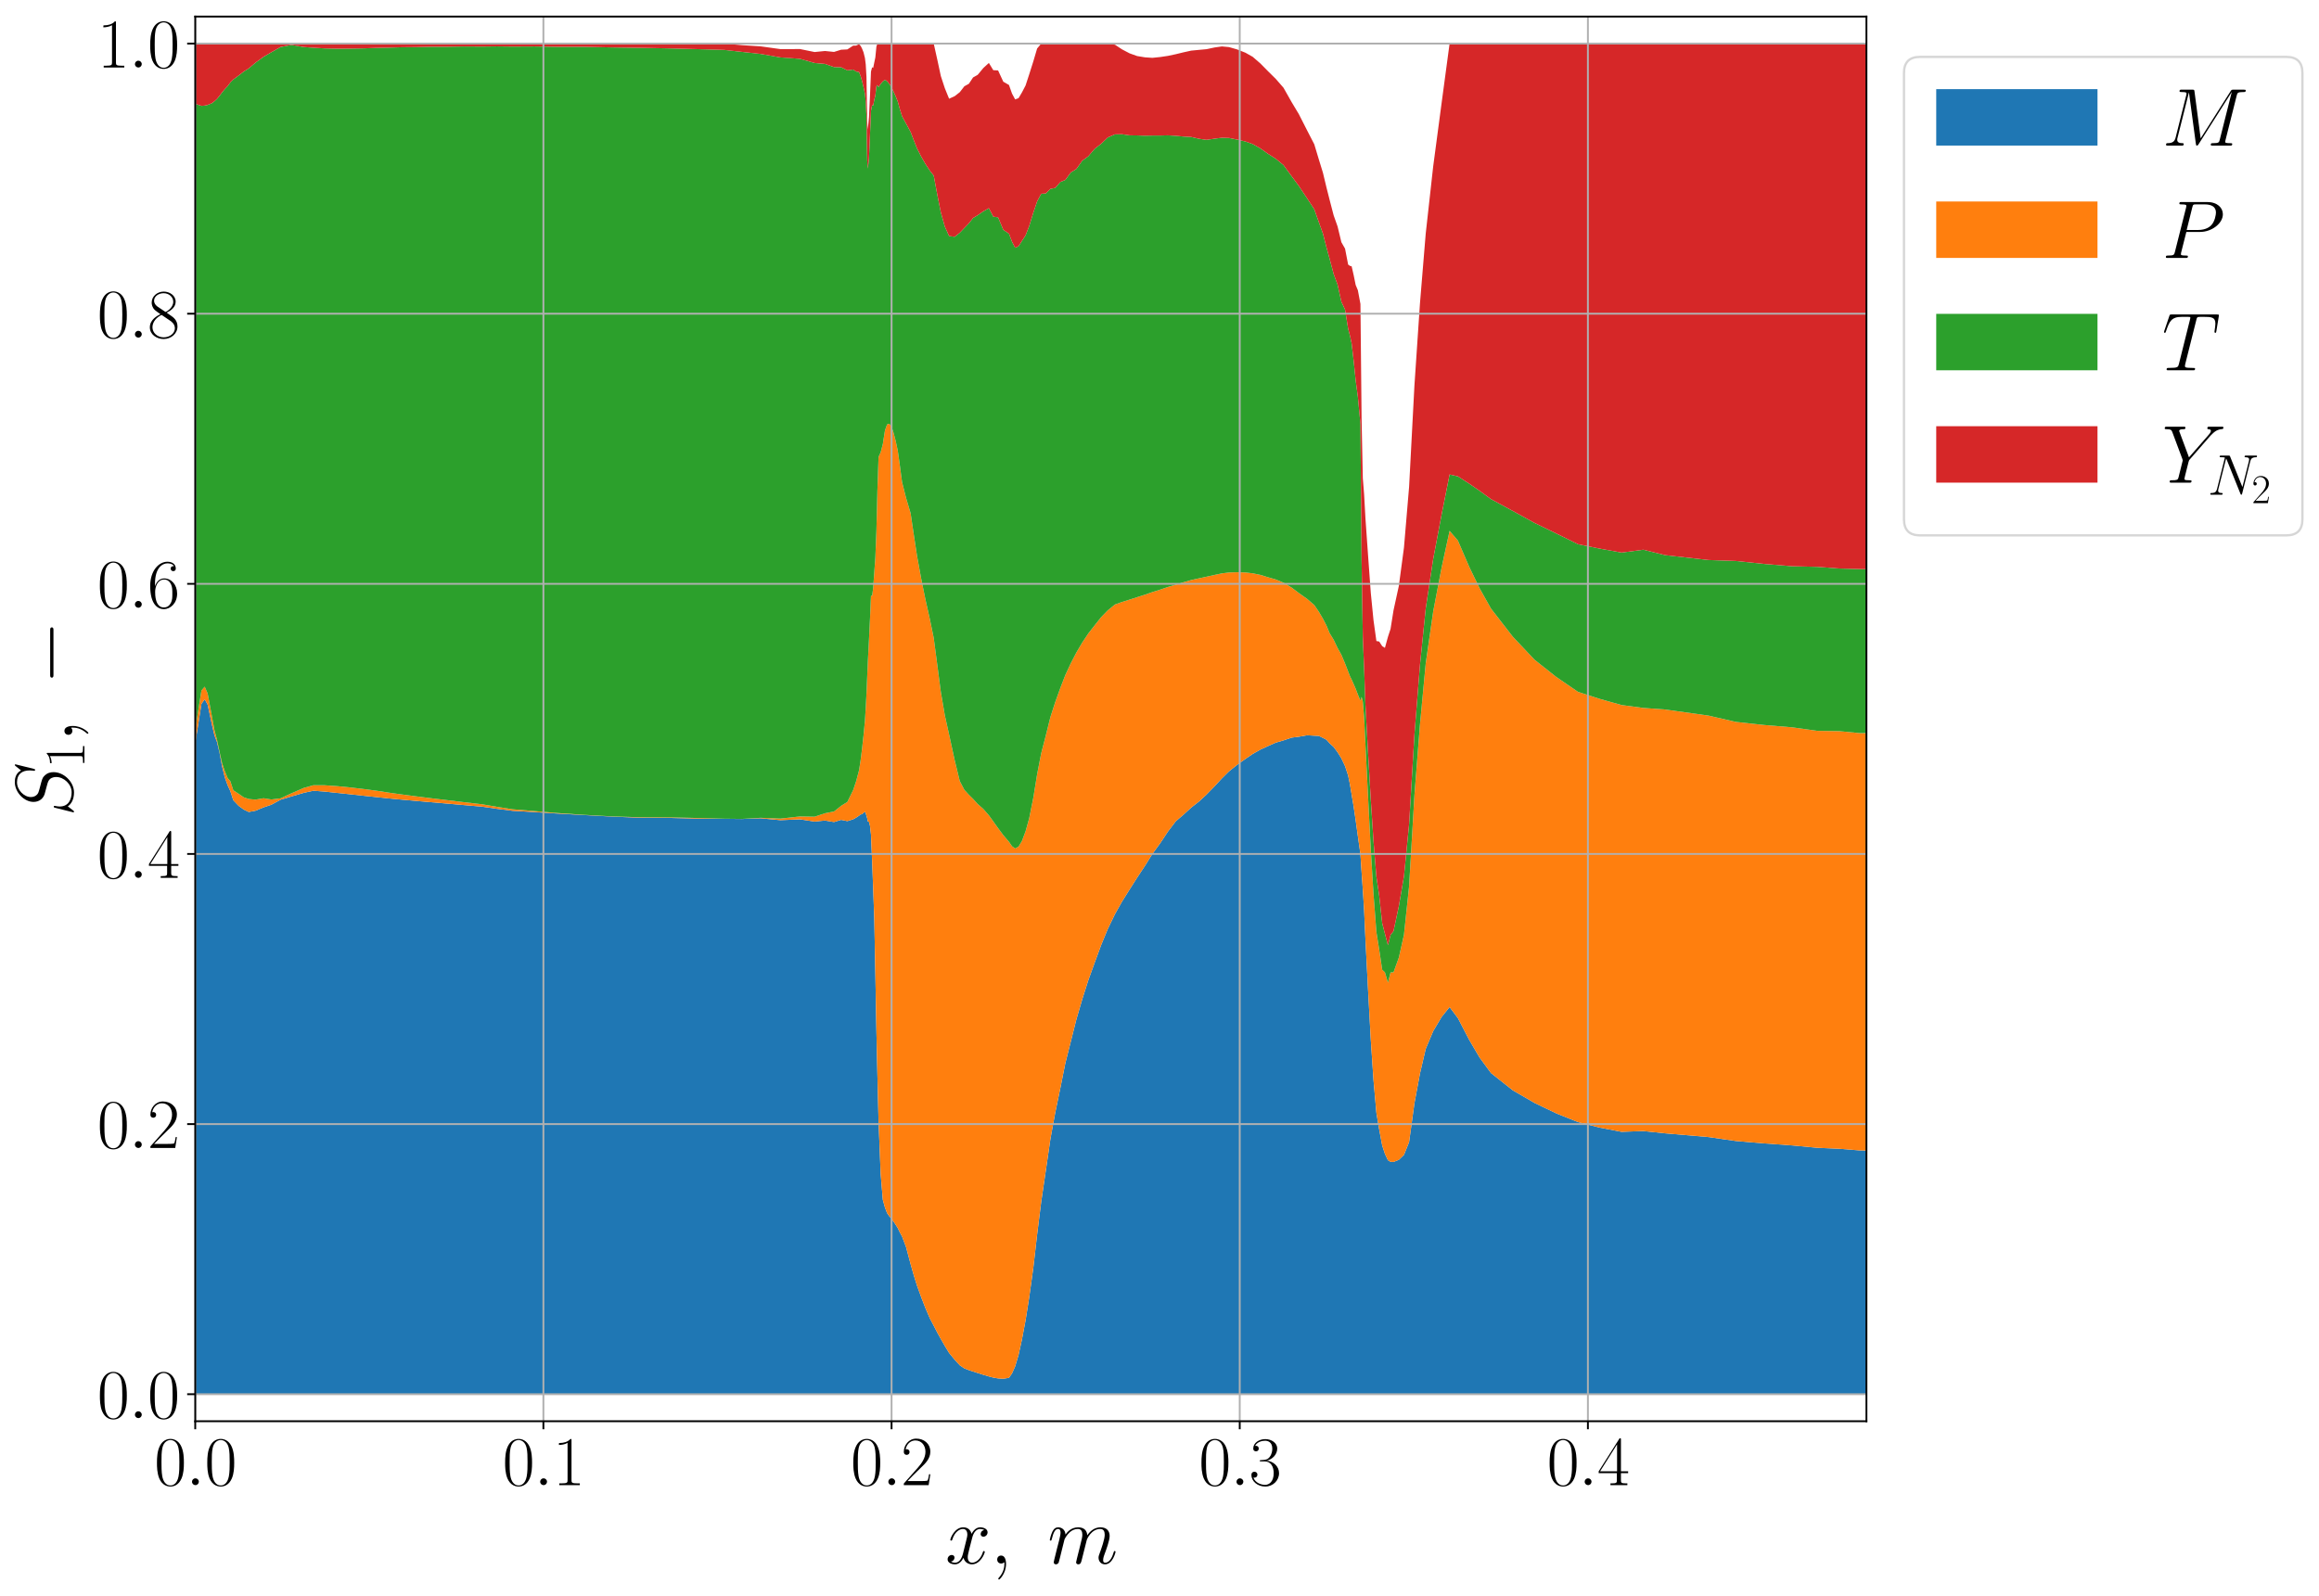 <?xml version="1.0" encoding="utf-8" standalone="no"?>
<!DOCTYPE svg PUBLIC "-//W3C//DTD SVG 1.1//EN"
  "http://www.w3.org/Graphics/SVG/1.1/DTD/svg11.dtd">
<svg xmlns:xlink="http://www.w3.org/1999/xlink" width="1006.58pt" height="692.806pt" viewBox="0 0 1006.58 692.806" xmlns="http://www.w3.org/2000/svg" version="1.1">
 <defs>
  <style type="text/css">*{stroke-linejoin: round; stroke-linecap: butt}</style>
 </defs>
 <g id="figure_1">
  <g id="patch_1">
   <path d="M 0 692.806 
L 1006.58 692.806 
L 1006.58 0 
L 0 0 
z
" style="fill: #ffffff"/>
  </g>
  <g id="axes_1">
   <g id="patch_2">
    <path d="M 84.741 617.04 
L 810.141 617.04 
L 810.141 7.2 
L 84.741 7.2 
z
" style="fill: #ffffff"/>
   </g>
   <g id="PolyCollection_1">
    <path d="M 9.178 561.959 
L 9.178 605.312 
L 29.717 605.312 
L 44.711 605.312 
L 55.657 605.312 
L 63.648 605.312 
L 69.482 605.312 
L 73.741 605.312 
L 76.852 605.312 
L 79.049 605.312 
L 80.785 605.312 
L 82.213 605.312 
L 83.426 605.312 
L 84.741 605.312 
L 87.435 605.312 
L 88.857 605.312 
L 90.13 605.312 
L 92.005 605.312 
L 93.1 605.312 
L 94.171 605.312 
L 95.3 605.312 
L 96.397 605.312 
L 97.579 605.312 
L 98.821 605.312 
L 99.991 605.312 
L 101.274 605.312 
L 103.579 605.312 
L 105.82 605.312 
L 107.98 605.312 
L 110.878 605.312 
L 114.38 605.312 
L 117.772 605.312 
L 121.795 605.312 
L 126.506 605.312 
L 131.895 605.312 
L 136.065 605.312 
L 140.906 605.312 
L 146.343 605.312 
L 152.243 605.312 
L 158.235 605.312 
L 163.693 605.312 
L 168.884 605.312 
L 174.585 605.312 
L 180.463 605.312 
L 186.901 605.312 
L 193.843 605.312 
L 201.294 605.312 
L 209.305 605.312 
L 215.666 605.312 
L 222.461 605.312 
L 232.06 605.312 
L 242.379 605.312 
L 253.443 605.312 
L 265.804 605.312 
L 277.873 605.312 
L 291.48 605.312 
L 306.108 605.312 
L 314.293 605.312 
L 322.043 605.312 
L 330.137 605.312 
L 338.744 605.312 
L 347.241 605.312 
L 353.582 605.312 
L 358.098 605.312 
L 362.016 605.312 
L 365.101 605.312 
L 367.795 605.312 
L 370.34 605.312 
L 371.612 605.312 
L 372.885 605.312 
L 373.578 605.312 
L 374.157 605.312 
L 374.809 605.312 
L 375.43 605.312 
L 375.781 605.312 
L 376.101 605.312 
L 376.426 605.312 
L 376.702 605.312 
L 377.181 605.312 
L 377.63 605.312 
L 378.056 605.312 
L 378.558 605.312 
L 379.001 605.312 
L 379.486 605.312 
L 379.946 605.312 
L 380.414 605.312 
L 380.832 605.312 
L 381.341 605.312 
L 382.269 605.312 
L 383.197 605.312 
L 384.125 605.312 
L 385.053 605.312 
L 385.981 605.312 
L 386.909 605.312 
L 387.837 605.312 
L 388.765 605.312 
L 389.693 605.312 
L 390.578 605.312 
L 391.548 605.312 
L 393.286 605.312 
L 395.26 605.312 
L 396.652 605.312 
L 398.044 605.312 
L 399.899 605.312 
L 401.701 605.312 
L 403.611 605.312 
L 405.29 605.312 
L 406.894 605.312 
L 408.375 605.312 
L 410.106 605.312 
L 411.962 605.312 
L 414.385 605.312 
L 416.601 605.312 
L 418.59 605.312 
L 420.545 605.312 
L 422.367 605.312 
L 424.358 605.312 
L 426.835 605.312 
L 429.23 605.312 
L 431.144 605.312 
L 433.225 605.312 
L 435.488 605.312 
L 437.951 605.312 
L 439.27 605.312 
L 440.632 605.312 
L 442.106 605.312 
L 443.549 605.312 
L 445.156 605.312 
L 446.722 605.312 
L 448.531 605.312 
L 450.174 605.312 
L 451.951 605.312 
L 453.926 605.312 
L 455.933 605.312 
L 458.003 605.312 
L 460.314 605.312 
L 462.426 605.312 
L 464.812 605.312 
L 467.217 605.312 
L 469.76 605.312 
L 472.396 605.312 
L 475.193 605.312 
L 477.975 605.312 
L 480.843 605.312 
L 483.958 605.312 
L 487.025 605.312 
L 490.325 605.312 
L 493.589 605.312 
L 496.978 605.312 
L 500.205 605.312 
L 503.659 605.312 
L 506.947 605.312 
L 510.34 605.312 
L 513.575 605.312 
L 517.021 605.312 
L 520.529 605.312 
L 523.702 605.312 
L 527.248 605.312 
L 530.383 605.312 
L 533.478 605.312 
L 537.063 605.312 
L 540.597 605.312 
L 543.744 605.312 
L 547.1 605.312 
L 550.425 605.312 
L 553.753 605.312 
L 557.106 605.312 
L 560.643 605.312 
L 563.787 605.312 
L 567.417 605.312 
L 570.468 605.312 
L 572.488 605.312 
L 574.235 605.312 
L 575.774 605.312 
L 577.148 605.312 
L 578.894 605.312 
L 580.591 605.312 
L 582.237 605.312 
L 583.829 605.312 
L 585.171 605.312 
L 585.978 605.312 
L 586.689 605.312 
L 587.566 605.312 
L 588.44 605.312 
L 589.393 605.312 
L 590.51 605.312 
L 591.007 605.312 
L 591.537 605.312 
L 592.099 605.312 
L 592.691 605.312 
L 593.837 605.312 
L 595.008 605.312 
L 596.178 605.312 
L 597.438 605.312 
L 598.641 605.312 
L 599.955 605.312 
L 601.139 605.312 
L 602.457 605.312 
L 603.582 605.312 
L 604.862 605.312 
L 607.176 605.312 
L 609.401 605.312 
L 611.628 605.312 
L 613.948 605.312 
L 616.356 605.312 
L 618.846 605.312 
L 622.08 605.312 
L 625.776 605.312 
L 629.203 605.312 
L 632.804 605.312 
L 637.737 605.312 
L 642.249 605.312 
L 647.182 605.312 
L 656.627 605.312 
L 666.073 605.312 
L 675.518 605.312 
L 684.963 605.312 
L 694.409 605.312 
L 703.854 605.312 
L 713.299 605.312 
L 722.744 605.312 
L 741.635 605.312 
L 753.458 605.312 
L 765.819 605.312 
L 777.875 605.312 
L 788.862 605.312 
L 798.307 605.312 
L 807.093 605.312 
L 817.198 605.312 
L 817.198 499.638 
L 817.198 499.638 
L 807.093 499.46 
L 798.307 498.748 
L 788.862 498.332 
L 777.875 497.297 
L 765.819 496.424 
L 753.458 495.379 
L 741.635 493.672 
L 722.744 492.047 
L 713.299 491.061 
L 703.854 491.397 
L 694.409 489.578 
L 684.963 487.182 
L 675.518 483.387 
L 666.073 478.857 
L 656.627 473.37 
L 647.182 465.888 
L 642.249 459.18 
L 637.737 451.503 
L 632.804 442.017 
L 629.203 437.241 
L 625.776 441.477 
L 622.08 447.689 
L 618.846 455.389 
L 616.356 466.037 
L 613.948 478.95 
L 611.628 495.857 
L 609.401 501.399 
L 607.176 503.551 
L 604.862 504.48 
L 603.582 504.408 
L 602.457 503.731 
L 601.139 500.939 
L 599.955 497.338 
L 598.641 490.321 
L 597.438 483.174 
L 596.178 468.939 
L 595.008 451.568 
L 593.837 430.129 
L 592.691 407.951 
L 592.099 395.07 
L 591.537 386.123 
L 591.007 378.559 
L 590.51 370.855 
L 589.393 363.06 
L 588.44 356.124 
L 587.566 350.215 
L 586.689 344.938 
L 585.978 340.653 
L 585.171 336.678 
L 583.829 332.617 
L 582.237 329.245 
L 580.591 326.608 
L 578.894 324.319 
L 577.148 322.721 
L 575.774 321.18 
L 574.235 320.373 
L 572.488 319.505 
L 570.468 319.416 
L 567.417 319.22 
L 563.787 319.855 
L 560.643 320.251 
L 557.106 321.451 
L 553.753 322.428 
L 550.425 323.908 
L 547.1 325.436 
L 543.744 327.34 
L 540.597 329.489 
L 537.063 332.013 
L 533.478 334.868 
L 530.383 337.931 
L 527.248 341.313 
L 523.702 344.967 
L 520.529 347.9 
L 517.021 350.656 
L 513.575 353.809 
L 510.34 356.579 
L 506.947 361.041 
L 503.659 366.004 
L 500.205 370.729 
L 496.978 375.91 
L 493.589 381.03 
L 490.325 386.165 
L 487.025 391.417 
L 483.958 396.873 
L 480.843 403.316 
L 477.975 410.279 
L 475.193 417.822 
L 472.396 425.563 
L 469.76 433.819 
L 467.217 442.557 
L 464.812 452.116 
L 462.426 461.564 
L 460.314 472.099 
L 458.003 483.236 
L 455.933 494.536 
L 453.926 508.331 
L 451.951 521.731 
L 450.174 535.997 
L 448.531 550.317 
L 446.722 563.393 
L 445.156 573.246 
L 443.549 581.717 
L 442.106 588.278 
L 440.632 593.229 
L 439.27 596.285 
L 437.951 598.202 
L 435.488 598.601 
L 433.225 598.465 
L 431.144 598.095 
L 429.23 597.598 
L 426.835 596.896 
L 424.358 596.102 
L 422.367 595.476 
L 420.545 594.868 
L 418.59 594.119 
L 416.601 592.76 
L 414.385 590.345 
L 411.962 587.394 
L 410.106 584.346 
L 408.375 581.325 
L 406.894 578.661 
L 405.29 575.571 
L 403.611 572.378 
L 401.701 567.935 
L 399.899 563.304 
L 398.044 558.176 
L 396.652 553.73 
L 395.26 548.849 
L 393.286 541.433 
L 391.548 536.825 
L 390.578 535.038 
L 389.693 533.201 
L 388.765 531.735 
L 387.837 530.349 
L 386.909 529.083 
L 385.981 528.014 
L 385.053 526.672 
L 384.125 524.257 
L 383.197 520.915 
L 382.269 509.777 
L 381.341 486.714 
L 380.832 465.964 
L 380.414 447.42 
L 379.946 422.318 
L 379.486 398.74 
L 379.001 385.513 
L 378.558 373.845 
L 378.056 362.308 
L 377.63 358.553 
L 377.181 356.773 
L 376.702 356.723 
L 376.426 355.311 
L 376.101 354.203 
L 375.781 353.072 
L 375.43 352.444 
L 374.809 352.877 
L 374.157 353.515 
L 373.578 353.58 
L 372.885 354.142 
L 371.612 354.988 
L 370.34 355.709 
L 367.795 356.502 
L 365.101 355.955 
L 362.016 356.898 
L 358.098 356.243 
L 353.582 356.698 
L 347.241 355.727 
L 338.744 356.092 
L 330.137 355.265 
L 322.043 355.569 
L 314.293 355.488 
L 306.108 355.498 
L 291.48 355.125 
L 277.873 355.027 
L 265.804 354.538 
L 253.443 353.861 
L 242.379 353.232 
L 232.06 352.58 
L 222.461 352.014 
L 215.666 351.148 
L 209.305 350.224 
L 201.294 349.525 
L 193.843 348.863 
L 186.901 348.272 
L 180.463 347.712 
L 174.585 347.187 
L 168.884 346.659 
L 163.693 346.101 
L 158.235 345.535 
L 152.243 344.872 
L 146.343 344.257 
L 140.906 343.668 
L 136.065 343.305 
L 131.895 344.206 
L 126.506 345.792 
L 121.795 347.206 
L 117.772 349.394 
L 114.38 350.538 
L 110.878 351.994 
L 107.98 352.523 
L 105.82 351.491 
L 103.579 349.861 
L 101.274 347.451 
L 99.991 343.513 
L 98.821 340.962 
L 97.579 337.496 
L 96.397 332.703 
L 95.3 326.847 
L 94.171 322.111 
L 93.1 319.302 
L 92.005 314.688 
L 90.13 305.906 
L 88.857 303.599 
L 87.435 305.602 
L 84.741 322.762 
L 83.426 354.619 
L 82.213 555.175 
L 80.785 555.788 
L 79.049 555.591 
L 76.852 556.925 
L 73.741 558.099 
L 69.482 559.136 
L 63.648 560.151 
L 55.657 560.891 
L 44.711 561.471 
L 29.717 561.804 
L 9.178 561.959 
z
" clip-path="url(#p2a1f63434d)" style="fill: #1f77b4"/>
   </g>
   <g id="PolyCollection_2">
    <path d="M 9.178 559.245 
L 9.178 561.959 
L 29.717 561.804 
L 44.711 561.471 
L 55.657 560.891 
L 63.648 560.151 
L 69.482 559.136 
L 73.741 558.099 
L 76.852 556.925 
L 79.049 555.591 
L 80.785 555.788 
L 82.213 555.175 
L 83.426 354.619 
L 84.741 322.762 
L 87.435 305.602 
L 88.857 303.599 
L 90.13 305.906 
L 92.005 314.688 
L 93.1 319.302 
L 94.171 322.111 
L 95.3 326.847 
L 96.397 332.703 
L 97.579 337.496 
L 98.821 340.962 
L 99.991 343.513 
L 101.274 347.451 
L 103.579 349.861 
L 105.82 351.491 
L 107.98 352.523 
L 110.878 351.994 
L 114.38 350.538 
L 117.772 349.394 
L 121.795 347.206 
L 126.506 345.792 
L 131.895 344.206 
L 136.065 343.305 
L 140.906 343.668 
L 146.343 344.257 
L 152.243 344.872 
L 158.235 345.535 
L 163.693 346.101 
L 168.884 346.659 
L 174.585 347.187 
L 180.463 347.712 
L 186.901 348.272 
L 193.843 348.863 
L 201.294 349.525 
L 209.305 350.224 
L 215.666 351.148 
L 222.461 352.014 
L 232.06 352.58 
L 242.379 353.232 
L 253.443 353.861 
L 265.804 354.538 
L 277.873 355.027 
L 291.48 355.125 
L 306.108 355.498 
L 314.293 355.488 
L 322.043 355.569 
L 330.137 355.265 
L 338.744 356.092 
L 347.241 355.727 
L 353.582 356.698 
L 358.098 356.243 
L 362.016 356.898 
L 365.101 355.955 
L 367.795 356.502 
L 370.34 355.709 
L 371.612 354.988 
L 372.885 354.142 
L 373.578 353.58 
L 374.157 353.515 
L 374.809 352.877 
L 375.43 352.444 
L 375.781 353.072 
L 376.101 354.203 
L 376.426 355.311 
L 376.702 356.723 
L 377.181 356.773 
L 377.63 358.553 
L 378.056 362.308 
L 378.558 373.845 
L 379.001 385.513 
L 379.486 398.74 
L 379.946 422.318 
L 380.414 447.42 
L 380.832 465.964 
L 381.341 486.714 
L 382.269 509.777 
L 383.197 520.915 
L 384.125 524.257 
L 385.053 526.672 
L 385.981 528.014 
L 386.909 529.083 
L 387.837 530.349 
L 388.765 531.735 
L 389.693 533.201 
L 390.578 535.038 
L 391.548 536.825 
L 393.286 541.433 
L 395.26 548.849 
L 396.652 553.73 
L 398.044 558.176 
L 399.899 563.304 
L 401.701 567.935 
L 403.611 572.378 
L 405.29 575.571 
L 406.894 578.661 
L 408.375 581.325 
L 410.106 584.346 
L 411.962 587.394 
L 414.385 590.345 
L 416.601 592.76 
L 418.59 594.119 
L 420.545 594.868 
L 422.367 595.476 
L 424.358 596.102 
L 426.835 596.896 
L 429.23 597.598 
L 431.144 598.095 
L 433.225 598.465 
L 435.488 598.601 
L 437.951 598.202 
L 439.27 596.285 
L 440.632 593.229 
L 442.106 588.278 
L 443.549 581.717 
L 445.156 573.246 
L 446.722 563.393 
L 448.531 550.317 
L 450.174 535.997 
L 451.951 521.731 
L 453.926 508.331 
L 455.933 494.536 
L 458.003 483.236 
L 460.314 472.099 
L 462.426 461.564 
L 464.812 452.116 
L 467.217 442.557 
L 469.76 433.819 
L 472.396 425.563 
L 475.193 417.822 
L 477.975 410.279 
L 480.843 403.316 
L 483.958 396.873 
L 487.025 391.417 
L 490.325 386.165 
L 493.589 381.03 
L 496.978 375.91 
L 500.205 370.729 
L 503.659 366.004 
L 506.947 361.041 
L 510.34 356.579 
L 513.575 353.809 
L 517.021 350.656 
L 520.529 347.9 
L 523.702 344.967 
L 527.248 341.313 
L 530.383 337.931 
L 533.478 334.868 
L 537.063 332.013 
L 540.597 329.489 
L 543.744 327.34 
L 547.1 325.436 
L 550.425 323.908 
L 553.753 322.428 
L 557.106 321.451 
L 560.643 320.251 
L 563.787 319.855 
L 567.417 319.22 
L 570.468 319.416 
L 572.488 319.505 
L 574.235 320.373 
L 575.774 321.18 
L 577.148 322.721 
L 578.894 324.319 
L 580.591 326.608 
L 582.237 329.245 
L 583.829 332.617 
L 585.171 336.678 
L 585.978 340.653 
L 586.689 344.938 
L 587.566 350.215 
L 588.44 356.124 
L 589.393 363.06 
L 590.51 370.855 
L 591.007 378.559 
L 591.537 386.123 
L 592.099 395.07 
L 592.691 407.951 
L 593.837 430.129 
L 595.008 451.568 
L 596.178 468.939 
L 597.438 483.174 
L 598.641 490.321 
L 599.955 497.338 
L 601.139 500.939 
L 602.457 503.731 
L 603.582 504.408 
L 604.862 504.48 
L 607.176 503.551 
L 609.401 501.399 
L 611.628 495.857 
L 613.948 478.95 
L 616.356 466.037 
L 618.846 455.389 
L 622.08 447.689 
L 625.776 441.477 
L 629.203 437.241 
L 632.804 442.017 
L 637.737 451.503 
L 642.249 459.18 
L 647.182 465.888 
L 656.627 473.37 
L 666.073 478.857 
L 675.518 483.387 
L 684.963 487.182 
L 694.409 489.578 
L 703.854 491.397 
L 713.299 491.061 
L 722.744 492.047 
L 741.635 493.672 
L 753.458 495.379 
L 765.819 496.424 
L 777.875 497.297 
L 788.862 498.332 
L 798.307 498.748 
L 807.093 499.46 
L 817.198 499.638 
L 817.198 318.379 
L 817.198 318.379 
L 807.093 318.279 
L 798.307 317.433 
L 788.862 317.305 
L 777.875 315.778 
L 765.819 314.776 
L 753.458 313.425 
L 741.635 310.692 
L 722.744 308.038 
L 713.299 307.36 
L 703.854 306.095 
L 694.409 303.439 
L 684.963 300.377 
L 675.518 293.907 
L 666.073 286.422 
L 656.627 276.397 
L 647.182 264.223 
L 642.249 255.43 
L 637.737 246.107 
L 632.804 234.67 
L 629.203 230.48 
L 625.776 246.211 
L 622.08 265.509 
L 618.846 288.029 
L 616.356 314.441 
L 613.948 345.217 
L 611.628 384.761 
L 609.401 405.823 
L 607.176 415.749 
L 604.862 422.127 
L 603.582 422.204 
L 602.457 426.637 
L 601.139 422.151 
L 599.955 421.034 
L 598.641 412.184 
L 597.438 404.635 
L 596.178 388.074 
L 595.008 369.049 
L 593.837 346.273 
L 592.691 323.482 
L 592.099 311.288 
L 591.537 304.627 
L 591.007 302.575 
L 590.51 304.214 
L 589.393 301.529 
L 588.44 299.003 
L 587.566 297.007 
L 586.689 295.038 
L 585.978 293.598 
L 585.171 291.526 
L 583.829 288.057 
L 582.237 284.273 
L 580.591 281.339 
L 578.894 277.767 
L 577.148 274.914 
L 575.774 271.615 
L 574.235 268.621 
L 572.488 265.642 
L 570.468 262.682 
L 567.417 260.044 
L 563.787 257.477 
L 560.643 255.1 
L 557.106 252.976 
L 553.753 251.582 
L 550.425 250.626 
L 547.1 249.6 
L 543.744 248.908 
L 540.597 248.557 
L 537.063 248.445 
L 533.478 248.555 
L 530.383 248.942 
L 527.248 249.599 
L 523.702 250.383 
L 520.529 251.072 
L 517.021 251.841 
L 513.575 252.836 
L 510.34 253.841 
L 506.947 254.851 
L 503.659 255.977 
L 500.205 257.058 
L 496.978 258.194 
L 493.589 259.269 
L 490.325 260.319 
L 487.025 261.354 
L 483.958 262.457 
L 480.843 264.978 
L 477.975 267.925 
L 475.193 271.434 
L 472.396 275.009 
L 469.76 278.966 
L 467.217 283.279 
L 464.812 287.923 
L 462.426 293.045 
L 460.314 298.492 
L 458.003 304.909 
L 455.933 311.312 
L 453.926 319.392 
L 451.951 326.995 
L 450.174 336.128 
L 448.531 346.285 
L 446.722 355.283 
L 445.156 360.925 
L 443.549 365.189 
L 442.106 367.571 
L 440.632 368.401 
L 439.27 367.406 
L 437.951 365.477 
L 435.488 362.589 
L 433.225 359.543 
L 431.144 356.628 
L 429.23 353.985 
L 426.835 351.248 
L 424.358 349.047 
L 422.367 346.857 
L 420.545 345.056 
L 418.59 342.918 
L 416.601 339.117 
L 414.385 330.027 
L 411.962 318.858 
L 410.106 310.516 
L 408.375 300.369 
L 406.894 289.061 
L 405.29 276.948 
L 403.611 268.774 
L 401.701 260.28 
L 399.899 251.458 
L 398.044 241.33 
L 396.652 232.179 
L 395.26 222.806 
L 393.286 216.18 
L 391.548 209.289 
L 390.578 201.976 
L 389.693 195.673 
L 388.765 191.353 
L 387.837 187.854 
L 386.909 185.119 
L 385.981 183.969 
L 385.053 184.276 
L 384.125 186.874 
L 383.197 192.78 
L 382.269 196.32 
L 381.341 198.415 
L 380.832 213.297 
L 380.414 230.502 
L 379.946 242.175 
L 379.486 248.461 
L 379.001 255.348 
L 378.558 258.65 
L 378.056 258.615 
L 377.63 268.679 
L 377.181 277.872 
L 376.702 287.074 
L 376.426 293.486 
L 376.101 301.186 
L 375.781 307.291 
L 375.43 312.921 
L 374.809 319.39 
L 374.157 325.266 
L 373.578 329.892 
L 372.885 334.398 
L 371.612 339.178 
L 370.34 342.988 
L 367.795 348.177 
L 365.101 349.854 
L 362.016 352.321 
L 358.098 353.084 
L 353.582 354.581 
L 347.241 354.479 
L 338.744 355.408 
L 330.137 355.068 
L 322.043 355.541 
L 314.293 355.457 
L 306.108 355.232 
L 291.48 354.884 
L 277.873 354.83 
L 265.804 354.45 
L 253.443 353.771 
L 242.379 353.02 
L 232.06 352.145 
L 222.461 351.355 
L 215.666 350.294 
L 209.305 349.193 
L 201.294 348.266 
L 193.843 347.368 
L 186.901 346.539 
L 180.463 345.721 
L 174.585 344.946 
L 168.884 344.15 
L 163.693 343.339 
L 158.235 342.611 
L 152.243 341.902 
L 146.343 341.314 
L 140.906 340.934 
L 136.065 340.91 
L 131.895 342.069 
L 126.506 344.417 
L 121.795 346.609 
L 117.772 347.102 
L 114.38 346.568 
L 110.878 347.168 
L 107.98 346.891 
L 105.82 346.177 
L 103.579 344.627 
L 101.274 343.128 
L 99.991 339.178 
L 98.821 337.827 
L 97.579 334.786 
L 96.397 331.346 
L 95.3 326.426 
L 94.171 321.104 
L 93.1 317.048 
L 92.005 311.085 
L 90.13 301.065 
L 88.857 298.126 
L 87.435 299.775 
L 84.741 316.752 
L 83.426 347.986 
L 82.213 547.731 
L 80.785 549.012 
L 79.049 549.291 
L 76.852 551.145 
L 73.741 553.02 
L 69.482 554.498 
L 63.648 556.233 
L 55.657 557.273 
L 44.711 558.409 
L 29.717 558.877 
L 9.178 559.245 
z
" clip-path="url(#p2a1f63434d)" style="fill: #ff7f0e"/>
   </g>
   <g id="PolyCollection_3">
    <path d="M 9.178 28.257 
L 9.178 559.245 
L 29.717 558.877 
L 44.711 558.409 
L 55.657 557.273 
L 63.648 556.233 
L 69.482 554.498 
L 73.741 553.02 
L 76.852 551.145 
L 79.049 549.291 
L 80.785 549.012 
L 82.213 547.731 
L 83.426 347.986 
L 84.741 316.752 
L 87.435 299.775 
L 88.857 298.126 
L 90.13 301.065 
L 92.005 311.085 
L 93.1 317.048 
L 94.171 321.104 
L 95.3 326.426 
L 96.397 331.346 
L 97.579 334.786 
L 98.821 337.827 
L 99.991 339.178 
L 101.274 343.128 
L 103.579 344.627 
L 105.82 346.177 
L 107.98 346.891 
L 110.878 347.168 
L 114.38 346.568 
L 117.772 347.102 
L 121.795 346.609 
L 126.506 344.417 
L 131.895 342.069 
L 136.065 340.91 
L 140.906 340.934 
L 146.343 341.314 
L 152.243 341.902 
L 158.235 342.611 
L 163.693 343.339 
L 168.884 344.15 
L 174.585 344.946 
L 180.463 345.721 
L 186.901 346.539 
L 193.843 347.368 
L 201.294 348.266 
L 209.305 349.193 
L 215.666 350.294 
L 222.461 351.355 
L 232.06 352.145 
L 242.379 353.02 
L 253.443 353.771 
L 265.804 354.45 
L 277.873 354.83 
L 291.48 354.884 
L 306.108 355.232 
L 314.293 355.457 
L 322.043 355.541 
L 330.137 355.068 
L 338.744 355.408 
L 347.241 354.479 
L 353.582 354.581 
L 358.098 353.084 
L 362.016 352.321 
L 365.101 349.854 
L 367.795 348.177 
L 370.34 342.988 
L 371.612 339.178 
L 372.885 334.398 
L 373.578 329.892 
L 374.157 325.266 
L 374.809 319.39 
L 375.43 312.921 
L 375.781 307.291 
L 376.101 301.186 
L 376.426 293.486 
L 376.702 287.074 
L 377.181 277.872 
L 377.63 268.679 
L 378.056 258.615 
L 378.558 258.65 
L 379.001 255.348 
L 379.486 248.461 
L 379.946 242.175 
L 380.414 230.502 
L 380.832 213.297 
L 381.341 198.415 
L 382.269 196.32 
L 383.197 192.78 
L 384.125 186.874 
L 385.053 184.276 
L 385.981 183.969 
L 386.909 185.119 
L 387.837 187.854 
L 388.765 191.353 
L 389.693 195.673 
L 390.578 201.976 
L 391.548 209.289 
L 393.286 216.18 
L 395.26 222.806 
L 396.652 232.179 
L 398.044 241.33 
L 399.899 251.458 
L 401.701 260.28 
L 403.611 268.774 
L 405.29 276.948 
L 406.894 289.061 
L 408.375 300.369 
L 410.106 310.516 
L 411.962 318.858 
L 414.385 330.027 
L 416.601 339.117 
L 418.59 342.918 
L 420.545 345.056 
L 422.367 346.857 
L 424.358 349.047 
L 426.835 351.248 
L 429.23 353.985 
L 431.144 356.628 
L 433.225 359.543 
L 435.488 362.589 
L 437.951 365.477 
L 439.27 367.406 
L 440.632 368.401 
L 442.106 367.571 
L 443.549 365.189 
L 445.156 360.925 
L 446.722 355.283 
L 448.531 346.285 
L 450.174 336.128 
L 451.951 326.995 
L 453.926 319.392 
L 455.933 311.312 
L 458.003 304.909 
L 460.314 298.492 
L 462.426 293.045 
L 464.812 287.923 
L 467.217 283.279 
L 469.76 278.966 
L 472.396 275.009 
L 475.193 271.434 
L 477.975 267.925 
L 480.843 264.978 
L 483.958 262.457 
L 487.025 261.354 
L 490.325 260.319 
L 493.589 259.269 
L 496.978 258.194 
L 500.205 257.058 
L 503.659 255.977 
L 506.947 254.851 
L 510.34 253.841 
L 513.575 252.836 
L 517.021 251.841 
L 520.529 251.072 
L 523.702 250.383 
L 527.248 249.599 
L 530.383 248.942 
L 533.478 248.555 
L 537.063 248.445 
L 540.597 248.557 
L 543.744 248.908 
L 547.1 249.6 
L 550.425 250.626 
L 553.753 251.582 
L 557.106 252.976 
L 560.643 255.1 
L 563.787 257.477 
L 567.417 260.044 
L 570.468 262.682 
L 572.488 265.642 
L 574.235 268.621 
L 575.774 271.615 
L 577.148 274.914 
L 578.894 277.767 
L 580.591 281.339 
L 582.237 284.273 
L 583.829 288.057 
L 585.171 291.526 
L 585.978 293.598 
L 586.689 295.038 
L 587.566 297.007 
L 588.44 299.003 
L 589.393 301.529 
L 590.51 304.214 
L 591.007 302.575 
L 591.537 304.627 
L 592.099 311.288 
L 592.691 323.482 
L 593.837 346.273 
L 595.008 369.049 
L 596.178 388.074 
L 597.438 404.635 
L 598.641 412.184 
L 599.955 421.034 
L 601.139 422.151 
L 602.457 426.637 
L 603.582 422.204 
L 604.862 422.127 
L 607.176 415.749 
L 609.401 405.823 
L 611.628 384.761 
L 613.948 345.217 
L 616.356 314.441 
L 618.846 288.029 
L 622.08 265.509 
L 625.776 246.211 
L 629.203 230.48 
L 632.804 234.67 
L 637.737 246.107 
L 642.249 255.43 
L 647.182 264.223 
L 656.627 276.397 
L 666.073 286.422 
L 675.518 293.907 
L 684.963 300.377 
L 694.409 303.439 
L 703.854 306.095 
L 713.299 307.36 
L 722.744 308.038 
L 741.635 310.692 
L 753.458 313.425 
L 765.819 314.776 
L 777.875 315.778 
L 788.862 317.305 
L 798.307 317.433 
L 807.093 318.279 
L 817.198 318.379 
L 817.198 247.257 
L 817.198 247.257 
L 807.093 247.062 
L 798.307 246.821 
L 788.862 246.102 
L 777.875 245.839 
L 765.819 244.839 
L 753.458 243.552 
L 741.635 243.141 
L 722.744 241.01 
L 713.299 238.671 
L 703.854 239.903 
L 694.409 238.194 
L 684.963 236.282 
L 675.518 231.618 
L 666.073 227.031 
L 656.627 221.823 
L 647.182 216.7 
L 642.249 213.107 
L 637.737 209.996 
L 632.804 206.809 
L 629.203 206.007 
L 625.776 223.209 
L 622.08 242.725 
L 618.846 264.136 
L 616.356 288.58 
L 613.948 318.825 
L 611.628 357.834 
L 609.401 380.427 
L 607.176 393.427 
L 604.862 404.268 
L 603.582 405.909 
L 602.457 410.384 
L 601.139 405.394 
L 599.955 400.817 
L 598.641 388.703 
L 597.438 380.642 
L 596.178 365.178 
L 595.008 347.255 
L 593.837 327.166 
L 592.691 306.17 
L 592.099 289.872 
L 591.537 276.476 
L 591.007 243.091 
L 590.51 184.071 
L 589.393 172.28 
L 588.44 165.13 
L 587.566 156.58 
L 586.689 149.147 
L 585.978 145.771 
L 585.171 142.714 
L 583.829 134.419 
L 582.237 131.018 
L 580.591 123.597 
L 578.894 118.994 
L 577.148 112.411 
L 575.774 107.419 
L 574.235 101.428 
L 572.488 96.543 
L 570.468 90.851 
L 567.417 86.188 
L 563.787 80.756 
L 560.643 76.499 
L 557.106 71.66 
L 553.753 68.91 
L 550.425 66.804 
L 547.1 64.43 
L 543.744 62.541 
L 540.597 61.43 
L 537.063 60.614 
L 533.478 59.902 
L 530.383 59.805 
L 527.248 60.201 
L 523.702 60.711 
L 520.529 60.263 
L 517.021 59.461 
L 513.575 59.269 
L 510.34 58.956 
L 506.947 58.755 
L 503.659 58.84 
L 500.205 58.845 
L 496.978 58.906 
L 493.589 58.797 
L 490.325 58.75 
L 487.025 58.269 
L 483.958 58.327 
L 480.843 59.671 
L 477.975 62.413 
L 475.193 64.551 
L 472.396 67.841 
L 469.76 69.77 
L 467.217 73.353 
L 464.812 74.839 
L 462.426 78.107 
L 460.314 78.968 
L 458.003 81.599 
L 455.933 81.985 
L 453.926 83.998 
L 451.951 84.124 
L 450.174 87.434 
L 448.531 92.297 
L 446.722 98.171 
L 445.156 102.178 
L 443.549 104.667 
L 442.106 106.92 
L 440.632 107.571 
L 439.27 104.957 
L 437.951 101.448 
L 435.488 99.781 
L 433.225 94.352 
L 431.144 94.073 
L 429.23 90.386 
L 426.835 91.726 
L 424.358 93.45 
L 422.367 94.656 
L 420.545 96.95 
L 418.59 98.967 
L 416.601 101.051 
L 414.385 102.799 
L 411.962 102.488 
L 410.106 98.353 
L 408.375 92.209 
L 406.894 84.785 
L 405.29 76.227 
L 403.611 74.089 
L 401.701 71.2 
L 399.899 68.066 
L 398.044 64.42 
L 396.652 60.922 
L 395.26 57.292 
L 393.286 53.643 
L 391.548 50.487 
L 390.578 47.325 
L 389.693 44.114 
L 388.765 41.797 
L 387.837 39.721 
L 386.909 37.866 
L 385.981 36.362 
L 385.053 35.27 
L 384.125 34.61 
L 383.197 35.341 
L 382.269 36.416 
L 381.341 37.857 
L 380.832 36.898 
L 380.414 37.427 
L 379.946 41.509 
L 379.486 43.276 
L 379.001 45.886 
L 378.558 45.543 
L 378.056 48.16 
L 377.63 58.516 
L 377.181 68.717 
L 376.702 73.151 
L 376.426 69.926 
L 376.101 50.344 
L 375.781 44.202 
L 375.43 40.629 
L 374.809 37.808 
L 374.157 35.042 
L 373.578 33.084 
L 372.885 31.283 
L 371.612 31.055 
L 370.34 30.204 
L 367.795 30.541 
L 365.101 29.188 
L 362.016 29.119 
L 358.098 27.747 
L 353.582 27.343 
L 347.241 25.536 
L 338.744 24.92 
L 330.137 23.406 
L 322.043 22.517 
L 314.293 21.664 
L 306.108 21.425 
L 291.48 21.033 
L 277.873 20.759 
L 265.804 20.592 
L 253.443 20.325 
L 242.379 20.323 
L 232.06 20.168 
L 222.461 20.216 
L 215.666 20.141 
L 209.305 20.216 
L 201.294 20.171 
L 193.843 20.29 
L 186.901 20.303 
L 180.463 20.454 
L 174.585 20.507 
L 168.884 20.675 
L 163.693 20.775 
L 158.235 20.992 
L 152.243 21.096 
L 146.343 21.133 
L 140.906 21.015 
L 136.065 20.728 
L 131.895 20.421 
L 126.506 19.495 
L 121.795 20.403 
L 117.772 22.686 
L 114.38 24.678 
L 110.878 27.226 
L 107.98 29.685 
L 105.82 31.052 
L 103.579 32.787 
L 101.274 34.498 
L 99.991 35.789 
L 98.821 37.378 
L 97.579 38.675 
L 96.397 40.119 
L 95.3 41.585 
L 94.171 42.968 
L 93.1 43.931 
L 92.005 44.786 
L 90.13 45.559 
L 88.857 45.841 
L 87.435 45.959 
L 84.741 45.079 
L 83.426 45.209 
L 82.213 193.511 
L 80.785 43.378 
L 79.049 41.842 
L 76.852 38.78 
L 73.741 37.205 
L 69.482 34.358 
L 63.648 32.952 
L 55.657 30.765 
L 44.711 29.791 
L 29.717 28.604 
L 9.178 28.257 
z
" clip-path="url(#p2a1f63434d)" style="fill: #2ca02c"/>
   </g>
   <g id="PolyCollection_4">
    <path d="M 9.178 18.928 
L 9.178 28.257 
L 29.717 28.604 
L 44.711 29.791 
L 55.657 30.765 
L 63.648 32.952 
L 69.482 34.358 
L 73.741 37.205 
L 76.852 38.78 
L 79.049 41.842 
L 80.785 43.378 
L 82.213 193.511 
L 83.426 45.209 
L 84.741 45.079 
L 87.435 45.959 
L 88.857 45.841 
L 90.13 45.559 
L 92.005 44.786 
L 93.1 43.931 
L 94.171 42.968 
L 95.3 41.585 
L 96.397 40.119 
L 97.579 38.675 
L 98.821 37.378 
L 99.991 35.789 
L 101.274 34.498 
L 103.579 32.787 
L 105.82 31.052 
L 107.98 29.685 
L 110.878 27.226 
L 114.38 24.678 
L 117.772 22.686 
L 121.795 20.403 
L 126.506 19.495 
L 131.895 20.421 
L 136.065 20.728 
L 140.906 21.015 
L 146.343 21.133 
L 152.243 21.096 
L 158.235 20.992 
L 163.693 20.775 
L 168.884 20.675 
L 174.585 20.507 
L 180.463 20.454 
L 186.901 20.303 
L 193.843 20.29 
L 201.294 20.171 
L 209.305 20.216 
L 215.666 20.141 
L 222.461 20.216 
L 232.06 20.168 
L 242.379 20.323 
L 253.443 20.325 
L 265.804 20.592 
L 277.873 20.759 
L 291.48 21.033 
L 306.108 21.425 
L 314.293 21.664 
L 322.043 22.517 
L 330.137 23.406 
L 338.744 24.92 
L 347.241 25.536 
L 353.582 27.343 
L 358.098 27.747 
L 362.016 29.119 
L 365.101 29.188 
L 367.795 30.541 
L 370.34 30.204 
L 371.612 31.055 
L 372.885 31.283 
L 373.578 33.084 
L 374.157 35.042 
L 374.809 37.808 
L 375.43 40.629 
L 375.781 44.202 
L 376.101 50.344 
L 376.426 69.926 
L 376.702 73.151 
L 377.181 68.717 
L 377.63 58.516 
L 378.056 48.16 
L 378.558 45.543 
L 379.001 45.886 
L 379.486 43.276 
L 379.946 41.509 
L 380.414 37.427 
L 380.832 36.898 
L 381.341 37.857 
L 382.269 36.416 
L 383.197 35.341 
L 384.125 34.61 
L 385.053 35.27 
L 385.981 36.362 
L 386.909 37.866 
L 387.837 39.721 
L 388.765 41.797 
L 389.693 44.114 
L 390.578 47.325 
L 391.548 50.487 
L 393.286 53.643 
L 395.26 57.292 
L 396.652 60.922 
L 398.044 64.42 
L 399.899 68.066 
L 401.701 71.2 
L 403.611 74.089 
L 405.29 76.227 
L 406.894 84.785 
L 408.375 92.209 
L 410.106 98.353 
L 411.962 102.488 
L 414.385 102.799 
L 416.601 101.051 
L 418.59 98.967 
L 420.545 96.95 
L 422.367 94.656 
L 424.358 93.45 
L 426.835 91.726 
L 429.23 90.386 
L 431.144 94.073 
L 433.225 94.352 
L 435.488 99.781 
L 437.951 101.448 
L 439.27 104.957 
L 440.632 107.571 
L 442.106 106.92 
L 443.549 104.667 
L 445.156 102.178 
L 446.722 98.171 
L 448.531 92.297 
L 450.174 87.434 
L 451.951 84.124 
L 453.926 83.998 
L 455.933 81.985 
L 458.003 81.599 
L 460.314 78.968 
L 462.426 78.107 
L 464.812 74.839 
L 467.217 73.353 
L 469.76 69.77 
L 472.396 67.841 
L 475.193 64.551 
L 477.975 62.413 
L 480.843 59.671 
L 483.958 58.327 
L 487.025 58.269 
L 490.325 58.75 
L 493.589 58.797 
L 496.978 58.906 
L 500.205 58.845 
L 503.659 58.84 
L 506.947 58.755 
L 510.34 58.956 
L 513.575 59.269 
L 517.021 59.461 
L 520.529 60.263 
L 523.702 60.711 
L 527.248 60.201 
L 530.383 59.805 
L 533.478 59.902 
L 537.063 60.614 
L 540.597 61.43 
L 543.744 62.541 
L 547.1 64.43 
L 550.425 66.804 
L 553.753 68.91 
L 557.106 71.66 
L 560.643 76.499 
L 563.787 80.756 
L 567.417 86.188 
L 570.468 90.851 
L 572.488 96.543 
L 574.235 101.428 
L 575.774 107.419 
L 577.148 112.411 
L 578.894 118.994 
L 580.591 123.597 
L 582.237 131.018 
L 583.829 134.419 
L 585.171 142.714 
L 585.978 145.771 
L 586.689 149.147 
L 587.566 156.58 
L 588.44 165.13 
L 589.393 172.28 
L 590.51 184.071 
L 591.007 243.091 
L 591.537 276.476 
L 592.099 289.872 
L 592.691 306.17 
L 593.837 327.166 
L 595.008 347.255 
L 596.178 365.178 
L 597.438 380.642 
L 598.641 388.703 
L 599.955 400.817 
L 601.139 405.394 
L 602.457 410.384 
L 603.582 405.909 
L 604.862 404.268 
L 607.176 393.427 
L 609.401 380.427 
L 611.628 357.834 
L 613.948 318.825 
L 616.356 288.58 
L 618.846 264.136 
L 622.08 242.725 
L 625.776 223.209 
L 629.203 206.007 
L 632.804 206.809 
L 637.737 209.996 
L 642.249 213.107 
L 647.182 216.7 
L 656.627 221.823 
L 666.073 227.031 
L 675.518 231.618 
L 684.963 236.282 
L 694.409 238.194 
L 703.854 239.903 
L 713.299 238.671 
L 722.744 241.01 
L 741.635 243.141 
L 753.458 243.552 
L 765.819 244.839 
L 777.875 245.839 
L 788.862 246.102 
L 798.307 246.821 
L 807.093 247.062 
L 817.198 247.257 
L 817.198 18.928 
L 817.198 18.928 
L 807.093 18.928 
L 798.307 18.928 
L 788.862 18.928 
L 777.875 18.928 
L 765.819 18.928 
L 753.458 18.928 
L 741.635 18.928 
L 722.744 18.928 
L 713.299 18.928 
L 703.854 18.928 
L 694.409 18.928 
L 684.963 18.928 
L 675.518 18.928 
L 666.073 18.928 
L 656.627 18.928 
L 647.182 18.928 
L 642.249 18.928 
L 637.737 18.928 
L 632.804 18.928 
L 629.203 18.928 
L 625.776 44.454 
L 622.08 72.3 
L 618.846 101.43 
L 616.356 131.602 
L 613.948 167.354 
L 611.628 211.401 
L 609.401 237.752 
L 607.176 254.396 
L 604.862 265.021 
L 603.582 273.048 
L 602.457 276.485 
L 601.139 281.277 
L 599.955 280.546 
L 598.641 278.529 
L 597.438 278.317 
L 596.178 269.281 
L 595.008 257.45 
L 593.837 241.385 
L 592.691 225.193 
L 592.099 214.562 
L 591.537 207.61 
L 591.007 181.982 
L 590.51 131.977 
L 589.393 126.021 
L 588.44 123.735 
L 587.566 119.445 
L 586.689 115.62 
L 585.978 115.444 
L 585.171 114.878 
L 583.829 107.939 
L 582.237 105.164 
L 580.591 98.325 
L 578.894 93.539 
L 577.148 86.843 
L 575.774 81.436 
L 574.235 75.01 
L 572.488 69.338 
L 570.468 62.635 
L 567.417 56.718 
L 563.787 49.585 
L 560.643 44.331 
L 557.106 38.088 
L 553.753 34.242 
L 550.425 30.956 
L 547.1 27.573 
L 543.744 24.667 
L 540.597 22.889 
L 537.063 21.481 
L 533.478 20.449 
L 530.383 20.159 
L 527.248 20.604 
L 523.702 21.351 
L 520.529 21.644 
L 517.021 21.983 
L 513.575 22.748 
L 510.34 23.536 
L 506.947 24.259 
L 503.659 24.752 
L 500.205 25.111 
L 496.978 24.893 
L 493.589 24.335 
L 490.325 23.165 
L 487.025 21.432 
L 483.958 19.409 
L 480.843 18.928 
L 477.975 18.928 
L 475.193 18.928 
L 472.396 18.928 
L 469.76 18.928 
L 467.217 18.928 
L 464.812 18.928 
L 462.426 18.928 
L 460.314 18.928 
L 458.003 18.928 
L 455.933 18.928 
L 453.926 18.928 
L 451.951 18.928 
L 450.174 21.052 
L 448.531 26.619 
L 446.722 32.322 
L 445.156 37.116 
L 443.549 40.183 
L 442.106 42.611 
L 440.632 43.167 
L 439.27 40.626 
L 437.951 36.888 
L 435.488 35.473 
L 433.225 30.58 
L 431.144 30.468 
L 429.23 27.332 
L 426.835 29.521 
L 424.358 32.502 
L 422.367 33.625 
L 420.545 36.373 
L 418.59 37.46 
L 416.601 40.021 
L 414.385 41.756 
L 411.962 42.86 
L 410.106 38.284 
L 408.375 33.021 
L 406.894 26.124 
L 405.29 18.928 
L 403.611 18.928 
L 401.701 18.928 
L 399.899 18.928 
L 398.044 18.928 
L 396.652 18.928 
L 395.26 18.928 
L 393.286 18.928 
L 391.548 18.928 
L 390.578 18.928 
L 389.693 18.928 
L 388.765 18.928 
L 387.837 18.928 
L 386.909 18.928 
L 385.981 18.928 
L 385.053 18.928 
L 384.125 18.928 
L 383.197 18.928 
L 382.269 18.928 
L 381.341 18.928 
L 380.832 18.928 
L 380.414 20.225 
L 379.946 24.948 
L 379.486 27.146 
L 379.001 29.505 
L 378.558 29.191 
L 378.056 31.073 
L 377.63 41.573 
L 377.181 50.882 
L 376.702 56.184 
L 376.426 52.657 
L 376.101 33.491 
L 375.781 27.952 
L 375.43 25.188 
L 374.809 22.672 
L 374.157 21.05 
L 373.578 19.942 
L 372.885 19.181 
L 371.612 19.794 
L 370.34 19.812 
L 367.795 21.455 
L 365.101 21.583 
L 362.016 22.54 
L 358.098 22.14 
L 353.582 22.589 
L 347.241 21.292 
L 338.744 21.318 
L 330.137 20.122 
L 322.043 19.604 
L 314.293 18.928 
L 306.108 18.928 
L 291.48 18.928 
L 277.873 18.928 
L 265.804 18.928 
L 253.443 18.928 
L 242.379 18.928 
L 232.06 18.928 
L 222.461 18.928 
L 215.666 18.928 
L 209.305 18.928 
L 201.294 18.928 
L 193.843 18.928 
L 186.901 18.928 
L 180.463 18.928 
L 174.585 18.928 
L 168.884 18.928 
L 163.693 18.928 
L 158.235 18.928 
L 152.243 18.928 
L 146.343 18.928 
L 140.906 18.928 
L 136.065 18.928 
L 131.895 18.928 
L 126.506 18.928 
L 121.795 18.928 
L 117.772 18.928 
L 114.38 18.928 
L 110.878 18.928 
L 107.98 18.928 
L 105.82 18.928 
L 103.579 18.928 
L 101.274 18.928 
L 99.991 18.928 
L 98.821 18.928 
L 97.579 18.928 
L 96.397 18.928 
L 95.3 18.928 
L 94.171 18.928 
L 93.1 18.928 
L 92.005 18.928 
L 90.13 18.928 
L 88.857 18.928 
L 87.435 18.928 
L 84.741 18.928 
L 83.426 18.928 
L 82.213 164.661 
L 80.785 18.928 
L 79.049 18.928 
L 76.852 18.928 
L 73.741 18.928 
L 69.482 18.928 
L 63.648 18.928 
L 55.657 18.928 
L 44.711 18.928 
L 29.717 18.928 
L 9.178 18.928 
z
" clip-path="url(#p2a1f63434d)" style="fill: #d62728"/>
   </g>
   <g id="matplotlib.axis_1">
    <g id="xtick_1">
     <g id="line2d_1">
      <path d="M 84.741 617.04 
L 84.741 7.2 
" clip-path="url(#p2a1f63434d)" style="fill: none; stroke: #b0b0b0; stroke-width: 0.8; stroke-linecap: square"/>
     </g>
     <g id="line2d_2">
      <defs>
       <path id="m9e3a48a865" d="M 0 0 
L 0 3.5 
" style="stroke: #000000; stroke-width: 0.8"/>
      </defs>
      <g>
       <use xlink:href="#m9e3a48a865" x="84.741" y="617.04" style="stroke: #000000; stroke-width: 0.8"/>
      </g>
     </g>
     <g id="text_1">
      <!-- $\mathdefault{0.0}$ -->
      <g transform="translate(66.969 644.795) scale(0.3 -0.3)">
       <defs>
        <path id="CMR17-30" d="M 2688 2025 
C 2688 2416 2682 3080 2413 3591 
C 2176 4039 1798 4198 1466 4198 
C 1158 4198 768 4058 525 3597 
C 269 3118 243 2524 243 2025 
C 243 1661 250 1106 448 619 
C 723 -39 1216 -128 1466 -128 
C 1760 -128 2208 -7 2470 600 
C 2662 1042 2688 1559 2688 2025 
z
M 1466 -26 
C 1056 -26 813 325 723 812 
C 653 1188 653 1738 653 2096 
C 653 2588 653 2997 736 3387 
C 858 3929 1216 4096 1466 4096 
C 1728 4096 2067 3923 2189 3400 
C 2272 3036 2278 2607 2278 2096 
C 2278 1680 2278 1169 2202 792 
C 2067 95 1690 -26 1466 -26 
z
" transform="scale(0.016)"/>
        <path id="CMMI12-3a" d="M 1178 307 
C 1178 492 1024 619 870 619 
C 685 619 557 466 557 313 
C 557 128 710 0 864 0 
C 1050 0 1178 153 1178 307 
z
" transform="scale(0.016)"/>
       </defs>
       <use xlink:href="#CMR17-30" transform="scale(0.996)"/>
       <use xlink:href="#CMMI12-3a" transform="translate(45.69 0) scale(0.996)"/>
       <use xlink:href="#CMR17-30" transform="translate(72.788 0) scale(0.996)"/>
      </g>
     </g>
    </g>
    <g id="xtick_2">
     <g id="line2d_3">
      <path d="M 235.866 617.04 
L 235.866 7.2 
" clip-path="url(#p2a1f63434d)" style="fill: none; stroke: #b0b0b0; stroke-width: 0.8; stroke-linecap: square"/>
     </g>
     <g id="line2d_4">
      <g>
       <use xlink:href="#m9e3a48a865" x="235.866" y="617.04" style="stroke: #000000; stroke-width: 0.8"/>
      </g>
     </g>
     <g id="text_2">
      <!-- $\mathdefault{0.1}$ -->
      <g transform="translate(218.094 644.795) scale(0.3 -0.3)">
       <defs>
        <path id="CMR17-31" d="M 1702 4058 
C 1702 4192 1696 4192 1606 4192 
C 1357 3916 979 3827 621 3827 
C 602 3827 570 3827 563 3808 
C 557 3795 557 3782 557 3648 
C 755 3648 1088 3686 1344 3839 
L 1344 461 
C 1344 236 1331 160 781 160 
L 589 160 
L 589 0 
C 896 0 1216 0 1523 0 
C 1830 0 2150 0 2458 0 
L 2458 160 
L 2266 160 
C 1715 160 1702 230 1702 458 
L 1702 4058 
z
" transform="scale(0.016)"/>
       </defs>
       <use xlink:href="#CMR17-30" transform="scale(0.996)"/>
       <use xlink:href="#CMMI12-3a" transform="translate(45.69 0) scale(0.996)"/>
       <use xlink:href="#CMR17-31" transform="translate(72.788 0) scale(0.996)"/>
      </g>
     </g>
    </g>
    <g id="xtick_3">
     <g id="line2d_5">
      <path d="M 386.991 617.04 
L 386.991 7.2 
" clip-path="url(#p2a1f63434d)" style="fill: none; stroke: #b0b0b0; stroke-width: 0.8; stroke-linecap: square"/>
     </g>
     <g id="line2d_6">
      <g>
       <use xlink:href="#m9e3a48a865" x="386.991" y="617.04" style="stroke: #000000; stroke-width: 0.8"/>
      </g>
     </g>
     <g id="text_3">
      <!-- $\mathdefault{0.2}$ -->
      <g transform="translate(369.219 644.795) scale(0.3 -0.3)">
       <defs>
        <path id="CMR17-32" d="M 2669 989 
L 2554 989 
C 2490 536 2438 459 2413 420 
C 2381 369 1920 369 1830 369 
L 602 369 
C 832 619 1280 1072 1824 1597 
C 2214 1967 2669 2402 2669 3035 
C 2669 3790 2067 4224 1395 4224 
C 691 4224 262 3604 262 3030 
C 262 2780 448 2748 525 2748 
C 589 2748 781 2787 781 3010 
C 781 3207 614 3264 525 3264 
C 486 3264 448 3258 422 3245 
C 544 3790 915 4058 1306 4058 
C 1862 4058 2227 3617 2227 3035 
C 2227 2479 1901 2000 1536 1584 
L 262 146 
L 262 0 
L 2515 0 
L 2669 989 
z
" transform="scale(0.016)"/>
       </defs>
       <use xlink:href="#CMR17-30" transform="scale(0.996)"/>
       <use xlink:href="#CMMI12-3a" transform="translate(45.69 0) scale(0.996)"/>
       <use xlink:href="#CMR17-32" transform="translate(72.788 0) scale(0.996)"/>
      </g>
     </g>
    </g>
    <g id="xtick_4">
     <g id="line2d_7">
      <path d="M 538.116 617.04 
L 538.116 7.2 
" clip-path="url(#p2a1f63434d)" style="fill: none; stroke: #b0b0b0; stroke-width: 0.8; stroke-linecap: square"/>
     </g>
     <g id="line2d_8">
      <g>
       <use xlink:href="#m9e3a48a865" x="538.116" y="617.04" style="stroke: #000000; stroke-width: 0.8"/>
      </g>
     </g>
     <g id="text_4">
      <!-- $\mathdefault{0.3}$ -->
      <g transform="translate(520.344 644.795) scale(0.3 -0.3)">
       <defs>
        <path id="CMR17-33" d="M 1414 2157 
C 1984 2157 2234 1662 2234 1090 
C 2234 320 1824 25 1453 25 
C 1114 25 563 194 390 693 
C 422 680 454 680 486 680 
C 640 680 755 782 755 948 
C 755 1133 614 1216 486 1216 
C 378 1216 211 1165 211 926 
C 211 335 787 -128 1466 -128 
C 2176 -128 2720 430 2720 1085 
C 2720 1707 2208 2157 1600 2227 
C 2086 2328 2554 2756 2554 3329 
C 2554 3820 2048 4179 1472 4179 
C 890 4179 378 3829 378 3329 
C 378 3110 544 3072 627 3072 
C 762 3072 877 3155 877 3321 
C 877 3486 762 3569 627 3569 
C 602 3569 570 3569 544 3557 
C 730 3959 1235 4032 1459 4032 
C 1683 4032 2106 3925 2106 3320 
C 2106 3143 2080 2828 1862 2550 
C 1670 2304 1453 2304 1242 2284 
C 1210 2284 1062 2269 1037 2269 
C 992 2263 966 2257 966 2208 
C 966 2163 973 2157 1101 2157 
L 1414 2157 
z
" transform="scale(0.016)"/>
       </defs>
       <use xlink:href="#CMR17-30" transform="scale(0.996)"/>
       <use xlink:href="#CMMI12-3a" transform="translate(45.69 0) scale(0.996)"/>
       <use xlink:href="#CMR17-33" transform="translate(72.788 0) scale(0.996)"/>
      </g>
     </g>
    </g>
    <g id="xtick_5">
     <g id="line2d_9">
      <path d="M 689.241 617.04 
L 689.241 7.2 
" clip-path="url(#p2a1f63434d)" style="fill: none; stroke: #b0b0b0; stroke-width: 0.8; stroke-linecap: square"/>
     </g>
     <g id="line2d_10">
      <g>
       <use xlink:href="#m9e3a48a865" x="689.241" y="617.04" style="stroke: #000000; stroke-width: 0.8"/>
      </g>
     </g>
     <g id="text_5">
      <!-- $\mathdefault{0.4}$ -->
      <g transform="translate(671.469 644.795) scale(0.3 -0.3)">
       <defs>
        <path id="CMR17-34" d="M 2150 4122 
C 2150 4256 2144 4256 2029 4256 
L 128 1254 
L 128 1088 
L 1779 1088 
L 1779 457 
C 1779 224 1766 160 1318 160 
L 1197 160 
L 1197 0 
C 1402 0 1747 0 1965 0 
C 2182 0 2528 0 2733 0 
L 2733 160 
L 2611 160 
C 2163 160 2150 224 2150 457 
L 2150 1088 
L 2803 1088 
L 2803 1254 
L 2150 1254 
L 2150 4122 
z
M 1798 3703 
L 1798 1254 
L 256 1254 
L 1798 3703 
z
" transform="scale(0.016)"/>
       </defs>
       <use xlink:href="#CMR17-30" transform="scale(0.996)"/>
       <use xlink:href="#CMMI12-3a" transform="translate(45.69 0) scale(0.996)"/>
       <use xlink:href="#CMR17-34" transform="translate(72.788 0) scale(0.996)"/>
      </g>
     </g>
    </g>
    <g id="text_6">
     <!-- $x, \; m $ -->
     <g transform="translate(410.317 678.824) scale(0.35 -0.35)">
      <defs>
       <path id="CMMI12-78" d="M 3034 2606 
C 2829 2567 2752 2414 2752 2293 
C 2752 2139 2874 2088 2963 2088 
C 3155 2088 3290 2254 3290 2427 
C 3290 2695 2982 2816 2714 2816 
C 2323 2816 2106 2433 2048 2312 
C 1901 2816 1504 2816 1389 2816 
C 736 2816 390 1980 390 1839 
C 390 1814 416 1782 461 1782 
C 512 1782 525 1820 538 1846 
C 755 2555 1184 2689 1370 2689 
C 1658 2689 1715 2420 1715 2267 
C 1715 2127 1677 1980 1600 1673 
L 1382 798 
C 1286 415 1101 64 762 64 
C 730 64 570 64 435 147 
C 666 192 717 383 717 460 
C 717 588 621 664 499 664 
C 346 664 179 530 179 326 
C 179 57 480 -64 755 -64 
C 1062 -64 1280 179 1414 441 
C 1517 64 1837 -64 2074 -64 
C 2726 -64 3072 773 3072 913 
C 3072 945 3046 971 3008 971 
C 2950 971 2944 939 2925 888 
C 2752 326 2381 64 2093 64 
C 1869 64 1747 230 1747 492 
C 1747 632 1773 734 1875 1156 
L 2099 2024 
C 2195 2408 2413 2689 2707 2689 
C 2720 2689 2899 2689 3034 2606 
z
" transform="scale(0.016)"/>
       <path id="CMMI12-3b" d="M 1248 -31 
C 1248 343 1126 619 864 619 
C 659 619 557 453 557 313 
C 557 172 653 0 870 0 
C 954 0 1024 26 1082 83 
C 1094 96 1101 96 1107 96 
C 1120 96 1120 5 1120 -27 
C 1120 -240 1082 -659 710 -1080 
C 640 -1157 640 -1170 640 -1183 
C 640 -1216 672 -1248 704 -1248 
C 755 -1248 1248 -771 1248 -31 
z
" transform="scale(0.016)"/>
       <path id="CMMI12-6d" d="M 1318 1871 
C 1331 1910 1491 2229 1728 2433 
C 1894 2586 2112 2689 2362 2689 
C 2618 2689 2707 2497 2707 2242 
C 2707 2203 2707 2076 2630 1775 
L 2470 1118 
C 2419 926 2298 453 2285 383 
C 2259 287 2221 121 2221 96 
C 2221 6 2291 -64 2387 -64 
C 2579 -64 2611 83 2669 313 
L 3053 1839 
C 3066 1890 3398 2689 4102 2689 
C 4358 2689 4448 2497 4448 2242 
C 4448 1884 4198 1188 4058 805 
C 4000 651 3968 568 3968 453 
C 3968 166 4166 -64 4474 -64 
C 5069 -64 5293 875 5293 913 
C 5293 945 5267 971 5229 971 
C 5171 971 5165 952 5133 843 
C 4986 332 4749 64 4493 64 
C 4429 64 4326 64 4326 269 
C 4326 436 4403 640 4429 710 
C 4544 1018 4832 1773 4832 2145 
C 4832 2528 4608 2816 4122 2816 
C 3693 2816 3347 2574 3091 2197 
C 3072 2542 2861 2816 2381 2816 
C 1811 2816 1510 2415 1395 2255 
C 1376 2618 1114 2816 832 2816 
C 646 2816 499 2727 378 2484 
C 262 2254 173 1865 173 1839 
C 173 1814 198 1782 243 1782 
C 294 1782 301 1788 339 1935 
C 435 2312 557 2689 813 2689 
C 960 2689 1011 2586 1011 2395 
C 1011 2254 947 2005 902 1807 
L 723 1118 
C 698 996 627 709 595 594 
C 550 428 480 128 480 96 
C 480 6 550 -64 646 -64 
C 723 -64 813 -26 864 70 
C 877 102 934 326 966 453 
L 1107 1028 
L 1318 1871 
z
" transform="scale(0.016)"/>
      </defs>
      <use xlink:href="#CMMI12-78" transform="scale(0.996)"/>
      <use xlink:href="#CMMI12-3b" transform="translate(55.434 0) scale(0.996)"/>
      <use xlink:href="#CMMI12-6d" transform="translate(126.81 0) scale(0.996)"/>
     </g>
    </g>
   </g>
   <g id="matplotlib.axis_2">
    <g id="ytick_1">
     <g id="line2d_11">
      <path d="M 84.741 605.312 
L 810.141 605.312 
" clip-path="url(#p2a1f63434d)" style="fill: none; stroke: #b0b0b0; stroke-width: 0.8; stroke-linecap: square"/>
     </g>
     <g id="line2d_12">
      <defs>
       <path id="mb2eb206aeb" d="M 0 0 
L -3.5 0 
" style="stroke: #000000; stroke-width: 0.8"/>
      </defs>
      <g>
       <use xlink:href="#mb2eb206aeb" x="84.741" y="605.312" style="stroke: #000000; stroke-width: 0.8"/>
      </g>
     </g>
     <g id="text_7">
      <!-- $\mathdefault{0.0}$ -->
      <g transform="translate(42.197 615.69) scale(0.3 -0.3)">
       <use xlink:href="#CMR17-30" transform="scale(0.996)"/>
       <use xlink:href="#CMMI12-3a" transform="translate(45.69 0) scale(0.996)"/>
       <use xlink:href="#CMR17-30" transform="translate(72.788 0) scale(0.996)"/>
      </g>
     </g>
    </g>
    <g id="ytick_2">
     <g id="line2d_13">
      <path d="M 84.741 488.035 
L 810.141 488.035 
" clip-path="url(#p2a1f63434d)" style="fill: none; stroke: #b0b0b0; stroke-width: 0.8; stroke-linecap: square"/>
     </g>
     <g id="line2d_14">
      <g>
       <use xlink:href="#mb2eb206aeb" x="84.741" y="488.035" style="stroke: #000000; stroke-width: 0.8"/>
      </g>
     </g>
     <g id="text_8">
      <!-- $\mathdefault{0.2}$ -->
      <g transform="translate(42.197 498.413) scale(0.3 -0.3)">
       <use xlink:href="#CMR17-30" transform="scale(0.996)"/>
       <use xlink:href="#CMMI12-3a" transform="translate(45.69 0) scale(0.996)"/>
       <use xlink:href="#CMR17-32" transform="translate(72.788 0) scale(0.996)"/>
      </g>
     </g>
    </g>
    <g id="ytick_3">
     <g id="line2d_15">
      <path d="M 84.741 370.758 
L 810.141 370.758 
" clip-path="url(#p2a1f63434d)" style="fill: none; stroke: #b0b0b0; stroke-width: 0.8; stroke-linecap: square"/>
     </g>
     <g id="line2d_16">
      <g>
       <use xlink:href="#mb2eb206aeb" x="84.741" y="370.758" style="stroke: #000000; stroke-width: 0.8"/>
      </g>
     </g>
     <g id="text_9">
      <!-- $\mathdefault{0.4}$ -->
      <g transform="translate(42.197 381.136) scale(0.3 -0.3)">
       <use xlink:href="#CMR17-30" transform="scale(0.996)"/>
       <use xlink:href="#CMMI12-3a" transform="translate(45.69 0) scale(0.996)"/>
       <use xlink:href="#CMR17-34" transform="translate(72.788 0) scale(0.996)"/>
      </g>
     </g>
    </g>
    <g id="ytick_4">
     <g id="line2d_17">
      <path d="M 84.741 253.482 
L 810.141 253.482 
" clip-path="url(#p2a1f63434d)" style="fill: none; stroke: #b0b0b0; stroke-width: 0.8; stroke-linecap: square"/>
     </g>
     <g id="line2d_18">
      <g>
       <use xlink:href="#mb2eb206aeb" x="84.741" y="253.482" style="stroke: #000000; stroke-width: 0.8"/>
      </g>
     </g>
     <g id="text_10">
      <!-- $\mathdefault{0.6}$ -->
      <g transform="translate(42.197 263.859) scale(0.3 -0.3)">
       <defs>
        <path id="CMR17-36" d="M 678 2176 
C 678 3690 1395 4032 1811 4032 
C 1946 4032 2272 4009 2400 3776 
C 2298 3776 2106 3776 2106 3553 
C 2106 3381 2246 3323 2336 3323 
C 2394 3323 2566 3348 2566 3560 
C 2566 3954 2246 4179 1805 4179 
C 1043 4179 243 3390 243 1984 
C 243 253 966 -128 1478 -128 
C 2099 -128 2688 427 2688 1283 
C 2688 2081 2170 2662 1517 2662 
C 1126 2662 838 2407 678 1960 
L 678 2176 
z
M 1478 25 
C 691 25 691 1200 691 1436 
C 691 1896 909 2560 1504 2560 
C 1613 2560 1926 2560 2138 2120 
C 2253 1870 2253 1609 2253 1289 
C 2253 944 2253 690 2118 434 
C 1978 171 1773 25 1478 25 
z
" transform="scale(0.016)"/>
       </defs>
       <use xlink:href="#CMR17-30" transform="scale(0.996)"/>
       <use xlink:href="#CMMI12-3a" transform="translate(45.69 0) scale(0.996)"/>
       <use xlink:href="#CMR17-36" transform="translate(72.788 0) scale(0.996)"/>
      </g>
     </g>
    </g>
    <g id="ytick_5">
     <g id="line2d_19">
      <path d="M 84.741 136.205 
L 810.141 136.205 
" clip-path="url(#p2a1f63434d)" style="fill: none; stroke: #b0b0b0; stroke-width: 0.8; stroke-linecap: square"/>
     </g>
     <g id="line2d_20">
      <g>
       <use xlink:href="#mb2eb206aeb" x="84.741" y="136.205" style="stroke: #000000; stroke-width: 0.8"/>
      </g>
     </g>
     <g id="text_11">
      <!-- $\mathdefault{0.8}$ -->
      <g transform="translate(42.197 146.582) scale(0.3 -0.3)">
       <defs>
        <path id="CMR17-38" d="M 1741 2264 
C 2144 2467 2554 2773 2554 3263 
C 2554 3841 1990 4179 1472 4179 
C 890 4179 378 3759 378 3180 
C 378 3021 416 2747 666 2505 
C 730 2442 998 2251 1171 2130 
C 883 1983 211 1634 211 934 
C 211 279 838 -128 1459 -128 
C 2144 -128 2720 362 2720 1010 
C 2720 1590 2330 1857 2074 2029 
L 1741 2264 
z
M 902 2822 
C 851 2854 595 3051 595 3351 
C 595 3739 998 4032 1459 4032 
C 1965 4032 2336 3676 2336 3262 
C 2336 2669 1670 2331 1638 2331 
C 1632 2331 1626 2331 1574 2370 
L 902 2822 
z
M 2080 1519 
C 2176 1449 2483 1240 2483 851 
C 2483 381 2010 25 1472 25 
C 890 25 448 438 448 940 
C 448 1443 838 1862 1280 2060 
L 2080 1519 
z
" transform="scale(0.016)"/>
       </defs>
       <use xlink:href="#CMR17-30" transform="scale(0.996)"/>
       <use xlink:href="#CMMI12-3a" transform="translate(45.69 0) scale(0.996)"/>
       <use xlink:href="#CMR17-38" transform="translate(72.788 0) scale(0.996)"/>
      </g>
     </g>
    </g>
    <g id="ytick_6">
     <g id="line2d_21">
      <path d="M 84.741 18.928 
L 810.141 18.928 
" clip-path="url(#p2a1f63434d)" style="fill: none; stroke: #b0b0b0; stroke-width: 0.8; stroke-linecap: square"/>
     </g>
     <g id="line2d_22">
      <g>
       <use xlink:href="#mb2eb206aeb" x="84.741" y="18.928" style="stroke: #000000; stroke-width: 0.8"/>
      </g>
     </g>
     <g id="text_12">
      <!-- $\mathdefault{1.0}$ -->
      <g transform="translate(42.197 29.305) scale(0.3 -0.3)">
       <use xlink:href="#CMR17-31" transform="scale(0.996)"/>
       <use xlink:href="#CMMI12-3a" transform="translate(45.69 0) scale(0.996)"/>
       <use xlink:href="#CMR17-30" transform="translate(72.788 0) scale(0.996)"/>
      </g>
     </g>
    </g>
    <g id="text_13">
     <!-- $S_1, \; -$ -->
     <g transform="translate(31.415 354.516) rotate(-90) scale(0.35 -0.35)">
      <defs>
       <path id="CMMI12-53" d="M 4064 4423 
C 4064 4480 4019 4480 4006 4480 
C 3981 4480 3974 4474 3898 4378 
C 3859 4333 3597 4001 3590 3995 
C 3379 4410 2957 4480 2688 4480 
C 1875 4480 1139 3743 1139 3025 
C 1139 2549 1427 2269 1741 2161 
C 1811 2135 2189 2033 2381 1989 
C 2707 1900 2790 1875 2925 1735 
C 2950 1703 3078 1557 3078 1258 
C 3078 667 2528 57 1888 57 
C 1363 57 781 280 781 991 
C 781 1112 806 1265 826 1328 
C 826 1348 832 1378 832 1391 
C 832 1417 819 1449 768 1449 
C 710 1449 704 1436 678 1328 
L 352 24 
C 352 18 326 -64 326 -71 
C 326 -128 378 -128 390 -128 
C 416 -128 422 -122 499 -26 
L 794 356 
C 947 126 1280 -128 1875 -128 
C 2701 -128 3456 666 3456 1460 
C 3456 1728 3392 1963 3149 2197 
C 3014 2331 2899 2363 2310 2516 
C 1882 2630 1824 2649 1709 2751 
C 1600 2858 1517 3011 1517 3227 
C 1517 3761 2061 4308 2669 4308 
C 3296 4308 3590 3926 3590 3323 
C 3590 3158 3558 2986 3558 2961 
C 3558 2903 3610 2903 3629 2903 
C 3686 2903 3693 2922 3718 3024 
L 4064 4423 
z
" transform="scale(0.016)"/>
       <path id="CMSY10-0" d="M 4218 1472 
C 4326 1472 4442 1472 4442 1600 
C 4442 1728 4326 1728 4218 1728 
L 755 1728 
C 646 1728 531 1728 531 1600 
C 531 1472 646 1472 755 1472 
L 4218 1472 
z
" transform="scale(0.016)"/>
      </defs>
      <use xlink:href="#CMMI12-53" transform="scale(0.996)"/>
      <use xlink:href="#CMR17-31" transform="translate(59.994 -14.944) scale(0.697)"/>
      <use xlink:href="#CMMI12-3b" transform="translate(92.476 0) scale(0.996)"/>
      <use xlink:href="#CMSY10-0" transform="translate(163.851 0) scale(0.996)"/>
     </g>
    </g>
   </g>
   <g id="patch_3">
    <path d="M 84.741 617.04 
L 84.741 7.2 
" style="fill: none; stroke: #000000; stroke-width: 0.8; stroke-linejoin: miter; stroke-linecap: square"/>
   </g>
   <g id="patch_4">
    <path d="M 810.141 617.04 
L 810.141 7.2 
" style="fill: none; stroke: #000000; stroke-width: 0.8; stroke-linejoin: miter; stroke-linecap: square"/>
   </g>
   <g id="patch_5">
    <path d="M 84.741 617.04 
L 810.141 617.04 
" style="fill: none; stroke: #000000; stroke-width: 0.8; stroke-linejoin: miter; stroke-linecap: square"/>
   </g>
   <g id="patch_6">
    <path d="M 84.741 7.2 
L 810.141 7.2 
" style="fill: none; stroke: #000000; stroke-width: 0.8; stroke-linejoin: miter; stroke-linecap: square"/>
   </g>
   <g id="legend_1">
    <g id="patch_7">
     <path d="M 833.436 232.439 
L 992.38 232.439 
Q 999.38 232.439 999.38 225.439 
L 999.38 31.7 
Q 999.38 24.7 992.38 24.7 
L 833.436 24.7 
Q 826.436 24.7 826.436 31.7 
L 826.436 225.439 
Q 826.436 232.439 833.436 232.439 
z
" style="fill: #ffffff; opacity: 0.8; stroke: #cccccc; stroke-linejoin: miter"/>
    </g>
    <g id="patch_8">
     <path d="M 840.436 63.2 
L 910.436 63.2 
L 910.436 38.7 
L 840.436 38.7 
z
" style="fill: #1f77b4"/>
    </g>
    <g id="text_14">
     <!-- $M$ -->
     <g transform="translate(938.436 63.2) scale(0.35 -0.35)">
      <defs>
       <path id="CMMI12-4d" d="M 5811 3886 
C 5869 4103 5882 4167 6336 4167 
C 6458 4167 6515 4167 6515 4288 
C 6515 4352 6470 4352 6349 4352 
L 5581 4352 
C 5421 4352 5414 4346 5344 4243 
L 3008 562 
L 2528 4211 
C 2509 4352 2502 4352 2336 4352 
L 1542 4352 
C 1421 4352 1363 4352 1363 4231 
C 1363 4167 1421 4167 1517 4167 
C 1907 4167 1907 4116 1907 4046 
C 1907 4034 1907 3995 1882 3899 
L 1062 634 
C 986 327 838 186 410 186 
C 390 186 314 186 314 73 
C 314 0 371 0 397 0 
C 525 0 851 0 979 0 
L 1286 0 
C 1376 0 1485 0 1574 0 
C 1619 0 1690 0 1690 122 
C 1690 180 1626 186 1600 186 
C 1389 186 1184 224 1184 454 
C 1184 518 1184 524 1210 613 
L 2093 4129 
L 2099 4129 
L 2630 172 
C 2650 19 2656 0 2714 0 
C 2784 0 2816 51 2848 109 
L 5421 4161 
L 5427 4161 
L 4499 473 
C 4442 250 4429 186 3981 186 
C 3859 186 3795 186 3795 70 
C 3795 0 3853 0 3891 0 
C 4000 0 4128 0 4237 0 
L 4992 0 
C 5101 0 5235 0 5344 0 
C 5395 0 5466 0 5466 122 
C 5466 186 5408 186 5312 186 
C 4922 186 4922 234 4922 294 
C 4922 301 4922 345 4934 396 
L 5811 3886 
z
" transform="scale(0.016)"/>
      </defs>
      <use xlink:href="#CMMI12-4d" transform="scale(0.996)"/>
     </g>
    </g>
    <g id="patch_9">
     <path d="M 840.436 111.982 
L 910.436 111.982 
L 910.436 87.482 
L 840.436 87.482 
z
" style="fill: #ff7f0e"/>
    </g>
    <g id="text_15">
     <!-- $P$ -->
     <g transform="translate(938.436 111.982) scale(0.35 -0.35)">
      <defs>
       <path id="CMMI12-50" d="M 1894 2023 
L 2970 2023 
C 3853 2023 4736 2673 4736 3401 
C 4736 3898 4314 4352 3507 4352 
L 1530 4352 
C 1408 4352 1350 4352 1350 4231 
C 1350 4167 1408 4167 1504 4167 
C 1894 4167 1894 4116 1894 4046 
C 1894 4034 1894 3995 1869 3899 
L 1005 472 
C 947 249 934 185 486 185 
C 365 185 301 185 301 70 
C 301 0 358 0 397 0 
C 518 0 646 0 768 0 
L 1517 0 
C 1638 0 1773 0 1894 0 
C 1946 0 2016 0 2016 121 
C 2016 185 1958 185 1862 185 
C 1478 185 1472 230 1472 293 
C 1472 325 1478 369 1485 401 
L 1894 2023 
z
M 2355 3930 
C 2413 4167 2438 4167 2688 4167 
L 3322 4167 
C 3802 4167 4198 4013 4198 3535 
C 4198 3369 4115 2827 3821 2534 
C 3712 2419 3405 2176 2822 2176 
L 1920 2176 
L 2355 3930 
z
" transform="scale(0.016)"/>
      </defs>
      <use xlink:href="#CMMI12-50" transform="scale(0.996)"/>
     </g>
    </g>
    <g id="patch_10">
     <path d="M 840.436 160.765 
L 910.436 160.765 
L 910.436 136.265 
L 840.436 136.265 
z
" style="fill: #2ca02c"/>
    </g>
    <g id="text_16">
     <!-- $T$ -->
     <g transform="translate(938.436 160.765) scale(0.35 -0.35)">
      <defs>
       <path id="CMMI12-54" d="M 2669 3910 
C 2707 4064 2720 4121 2816 4147 
C 2867 4160 3078 4160 3213 4160 
C 3853 4160 4154 4134 4154 3634 
C 4154 3537 4128 3295 4090 3057 
L 4083 2980 
C 4083 2954 4109 2916 4147 2916 
C 4211 2916 4211 2948 4230 3050 
L 4416 4184 
C 4429 4243 4429 4256 4429 4275 
C 4429 4345 4390 4345 4262 4345 
L 762 4345 
C 614 4345 608 4339 570 4224 
L 179 3070 
C 173 3056 154 2986 154 2980 
C 154 2948 179 2916 218 2916 
C 269 2916 282 2941 307 3024 
C 576 3801 710 4160 1562 4160 
L 1990 4160 
C 2144 4160 2208 4160 2208 4089 
C 2208 4069 2208 4057 2176 3941 
L 1318 499 
C 1254 249 1242 185 563 185 
C 403 185 358 185 358 64 
C 358 0 429 0 461 0 
C 621 0 787 0 947 0 
L 1946 0 
C 2106 0 2278 0 2438 0 
C 2509 0 2573 0 2573 121 
C 2573 185 2528 185 2362 185 
C 1786 185 1786 243 1786 339 
C 1786 346 1786 391 1811 494 
L 2669 3910 
z
" transform="scale(0.016)"/>
      </defs>
      <use xlink:href="#CMMI12-54" transform="scale(0.996)"/>
     </g>
    </g>
    <g id="patch_11">
     <path d="M 840.436 209.547 
L 910.436 209.547 
L 910.436 185.047 
L 840.436 185.047 
z
" style="fill: #d62728"/>
    </g>
    <g id="text_17">
     <!-- $Y_{N_2}$ -->
     <g transform="translate(938.436 209.547) scale(0.35 -0.35)">
      <defs>
       <path id="CMMI12-59" d="M 3763 3645 
L 3910 3791 
C 4192 4078 4429 4149 4653 4167 
C 4723 4173 4781 4179 4781 4288 
C 4781 4352 4717 4352 4704 4352 
C 4627 4352 4544 4352 4467 4352 
L 4205 4352 
C 4019 4352 3821 4352 3642 4352 
C 3597 4352 3526 4352 3526 4226 
C 3526 4166 3590 4160 3610 4160 
C 3802 4160 3802 4064 3802 4026 
C 3802 3956 3750 3860 3622 3713 
L 2099 1969 
L 1376 3911 
C 1338 4000 1338 4013 1338 4026 
C 1338 4160 1600 4160 1677 4160 
C 1754 4160 1824 4160 1824 4279 
C 1824 4352 1766 4352 1728 4352 
C 1619 4352 1491 4352 1382 4352 
L 672 4352 
C 557 4352 435 4352 326 4352 
C 282 4352 211 4352 211 4226 
C 211 4160 269 4160 365 4160 
C 678 4160 736 4102 794 3956 
L 1587 1835 
C 1594 1816 1613 1745 1613 1726 
C 1613 1707 1299 452 1280 388 
C 1229 217 1165 185 755 185 
C 646 185 595 185 595 64 
C 595 0 666 0 685 0 
C 800 0 934 0 1056 0 
L 1811 0 
C 1926 0 2061 0 2176 0 
C 2221 0 2298 0 2298 115 
C 2298 185 2253 185 2144 185 
C 1747 185 1747 230 1747 300 
C 1747 345 1798 548 1830 676 
L 2061 1594 
C 2099 1727 2099 1739 2157 1803 
L 3763 3645 
z
" transform="scale(0.016)"/>
       <path id="CMMI12-4e" d="M 4736 3698 
C 4806 3974 4909 4166 5395 4166 
C 5414 4166 5491 4166 5491 4279 
C 5491 4352 5434 4352 5408 4352 
C 5280 4352 4954 4352 4826 4352 
L 4518 4352 
C 4429 4352 4314 4352 4224 4352 
C 4186 4352 4109 4352 4109 4230 
C 4109 4166 4160 4166 4205 4166 
C 4589 4166 4614 4019 4614 3903 
C 4614 3846 4608 3826 4589 3737 
L 3866 850 
L 2496 4249 
C 2451 4352 2445 4352 2304 4352 
L 1523 4352 
C 1395 4352 1338 4352 1338 4230 
C 1338 4166 1382 4166 1504 4166 
C 1536 4166 1914 4166 1914 4115 
C 1914 4102 1901 4051 1894 4032 
L 1043 635 
C 966 320 813 186 390 186 
C 358 186 294 186 294 67 
C 294 0 358 0 378 0 
C 506 0 832 0 960 0 
L 1267 0 
C 1357 0 1466 0 1555 0 
C 1600 0 1670 0 1670 122 
C 1670 180 1606 186 1581 186 
C 1370 186 1165 224 1165 454 
C 1165 505 1178 562 1190 613 
L 2054 4032 
C 2093 3968 2093 3956 2118 3898 
L 3642 115 
C 3674 38 3686 0 3744 0 
C 3808 0 3814 19 3840 128 
L 4736 3698 
z
" transform="scale(0.016)"/>
      </defs>
      <use xlink:href="#CMMI12-59" transform="scale(0.996)"/>
      <use xlink:href="#CMMI12-4e" transform="translate(56.599 -14.944) scale(0.697)"/>
      <use xlink:href="#CMR17-32" transform="translate(111.279 -25.405) scale(0.498)"/>
     </g>
    </g>
   </g>
  </g>
 </g>
 <defs>
  <clipPath id="p2a1f63434d">
   <rect x="84.741" y="7.2" width="725.4" height="609.84"/>
  </clipPath>
 </defs>
</svg>

